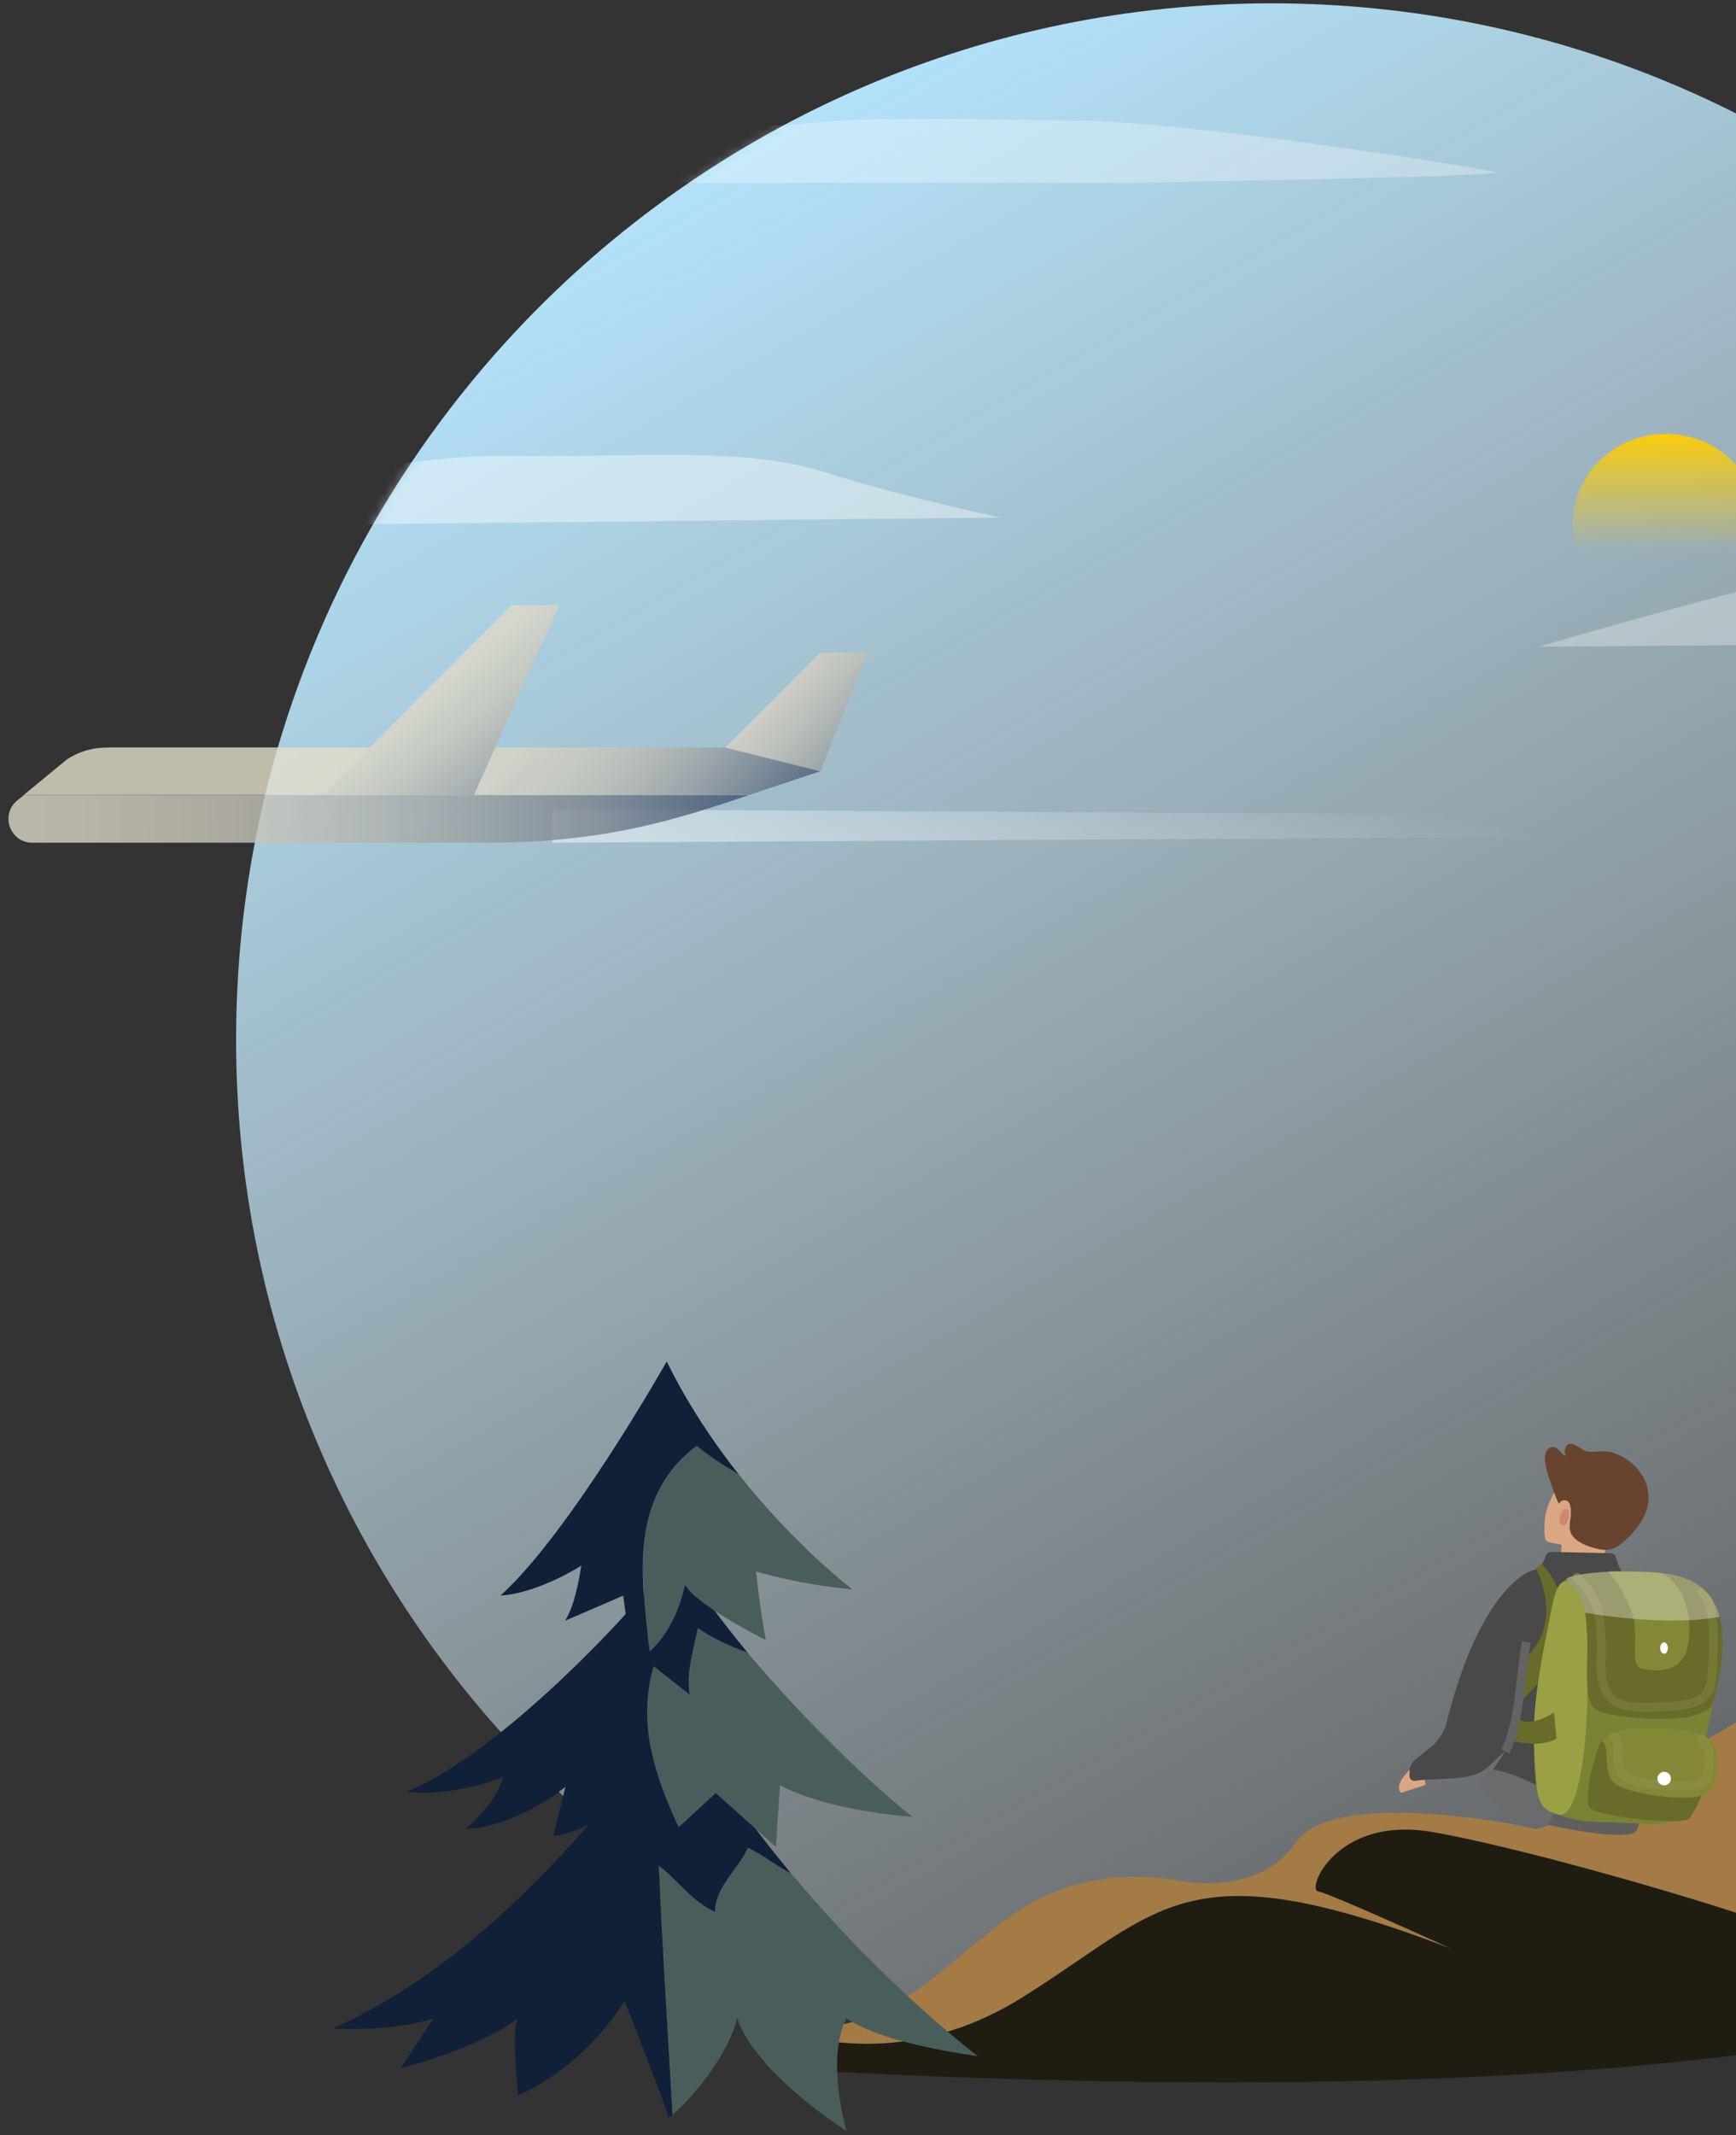 <svg width="196" height="241" viewBox="0 0 196 241" fill="none" xmlns="http://www.w3.org/2000/svg">
<rect x="0" y="0" width="196" height="241" fill="#333333" stroke="none"/>
<path d="M143.528 234.385C208.074 234.385 260.399 182 260.399 117.38C260.399 52.76 208.074 0.375 143.528 0.375C78.981 0.375 26.656 52.76 26.656 117.38C26.656 182 78.981 234.385 143.528 234.385Z" fill="url(#paint0_linear_13273_46540)"/>
<mask id="mask0_13273_46540" style="mask-type:luminance" maskUnits="userSpaceOnUse" x="26" y="0" width="235" height="235">
<path d="M143.528 234.385C208.074 234.385 260.399 182 260.399 117.38C260.399 52.76 208.074 0.375 143.528 0.375C78.981 0.375 26.656 52.76 26.656 117.38C26.656 182 78.981 234.385 143.528 234.385Z" fill="white"/>
</mask>
<g mask="url(#mask0_13273_46540)">
<path opacity="0.4" d="M33.864 59.245L112.934 58.425C112.934 58.425 102.076 56.15 93.063 53.28C84.05 50.41 72.373 51.661 57.828 51.453C44.25 51.259 34.474 55.143 24.231 55.758C13.988 56.374 -4.445 59.245 -4.445 59.245H33.859H33.864Z" fill="white"/>
<path opacity="0.3" d="M127.283 20.642H31.987C31.987 20.642 29.338 18.235 43.059 15.583C56.774 12.932 54.004 8.102 64.176 11.242C74.343 14.377 84.693 14.621 91.429 13.899C98.165 13.176 110.442 13.415 122.952 13.66C135.463 13.904 167.23 18.958 168.913 19.441C170.595 19.925 127.283 20.647 127.283 20.647V20.642Z" fill="white"/>
<path opacity="0.3" d="M173.695 73.008C173.695 73.008 286.012 72.153 284.726 71.939C283.44 71.725 262.475 60.803 252.206 63.801C241.937 66.799 248.358 67.226 235.949 64.656C223.54 62.086 214.984 62.3 203.861 64.87C192.738 67.44 173.695 73.008 173.695 73.008Z" fill="white"/>
</g>
<path d="M188.078 69.358C193.881 69.358 198.586 64.797 198.586 59.169C198.586 53.542 193.881 48.98 188.078 48.98C182.275 48.98 177.57 53.542 177.57 59.169C177.57 64.797 182.275 69.358 188.078 69.358Z" fill="url(#paint1_linear_13273_46540)"/>
<path d="M62.359 91.348L249.631 92.418V94.042L62.359 95.125V91.348Z" fill="url(#paint2_linear_13273_46540)" fill-opacity="0.5"/>
<g opacity="0.8">
<path d="M2.678 89.756L1.933 90.371C-0.003 91.969 1.122 95.124 3.633 95.124H55.093C68.485 95.124 76.514 92.44 84.557 89.756H2.678Z" fill="url(#paint3_linear_13273_46540)"/>
<path d="M12.245 84.388H11.996C10.414 84.388 8.858 84.859 7.537 85.737L2.672 89.743H12.245H84.564L92.594 87.059V84.375H12.245V84.388Z" fill="url(#paint4_linear_13273_46540)"/>
<path d="M57.773 68.312H63.135L53.496 89.758H36.352L57.773 68.312Z" fill="url(#paint5_linear_13273_46540)"/>
<path d="M81.883 84.387L92.606 87.071L97.955 73.664H92.606L81.883 84.387Z" fill="url(#paint6_linear_13273_46540)"/>
</g>
<path d="M85.711 228.1C85.711 228.1 99.388 235.446 115.376 225.479C131.364 215.512 133.669 208.444 163.848 219.961C163.848 219.961 150.185 213.712 148.818 213.49C147.45 213.268 150.886 204.976 161.578 206.769C172.269 208.562 201.309 216.784 211.424 221.622C221.539 226.466 225.587 213.066 224.504 208.201C223.421 203.335 223.941 181.101 226.684 179.836C228.156 179.155 229.218 176.966 232.772 176.021C230.224 174.874 226.809 174.498 223.122 177.327C215.479 183.193 175.601 207.061 173.303 206.442C171.006 205.824 150.421 201.911 146.29 208.006C142.16 214.102 133.44 212.364 133.44 212.364C133.44 212.364 123.2 209.792 114.237 216.187C105.268 222.588 99.075 231.637 85.711 228.086V228.1Z" fill="#A47B45"/>
<path d="M85.709 228.101L90.118 233.654C185.86 238.832 236.609 229.436 259.485 210.816C264.83 206.465 266.726 202.76 266.823 198.305C266.955 192.043 263.428 186.267 258.006 183.132L249.37 178.135C245.732 176.953 242.76 176.251 240.303 175.897C236.936 175.404 234.548 175.563 232.777 176.036C229.223 176.981 228.161 179.171 226.689 179.852C225.627 180.345 224.898 183.994 224.467 188.567C223.787 195.768 223.849 205.248 224.516 208.223C225.599 213.088 221.551 226.482 211.436 221.644C203.897 218.037 185.846 212.553 172.718 209.245C170.358 208.654 168.15 208.126 166.199 207.702C164.436 207.313 162.881 207 161.59 206.784C150.898 204.991 147.462 213.283 148.829 213.505C150.197 213.728 163.86 219.976 163.86 219.976C133.681 208.452 131.376 215.521 115.388 225.495C104.613 232.216 94.894 231.069 89.694 229.602C87.174 228.893 85.723 228.115 85.723 228.115C85.515 228.059 85.299 227.997 85.07 227.934" fill="#1F1C12"/>
<path d="M95.313 168.851C95.295 168.815 95.277 168.786 95.266 168.75C95.301 168.762 95.313 168.797 95.313 168.851Z" fill="url(#paint7_linear_13273_46540)"/>
<path d="M80.739 215.818C80.739 213.005 83.388 210.997 84.445 208.58C86.274 209.413 87.602 210.63 89.296 211.434C100.054 224.337 110.399 232.095 110.399 232.095C110.399 232.095 99.806 230.783 95.569 227.823C93.185 232.496 95.569 240.537 95.569 240.537C95.569 240.537 85.442 234.204 83.223 227.823C82.037 232.555 77.428 237.53 75.923 238.706C75.392 229.335 74.755 219.959 74.383 210.589C76.501 212.196 78.089 214.606 80.739 215.818Z" fill="#495E5B"/>
<path d="M37.568 228.979C55.757 220.855 68.775 203.391 76.713 193.459C80.537 200.182 84.945 206.227 89.288 211.438C87.595 210.634 86.273 209.417 84.438 208.584C83.381 210.994 80.731 213.003 80.731 215.821C78.082 214.616 76.494 212.206 74.376 210.593C74.747 219.963 75.385 229.339 75.916 238.71C75.615 238.946 75.438 239.035 75.438 238.934C75.438 238.332 70.522 225.871 70.522 225.871C65.376 233.912 58.489 236.524 58.489 236.524C58.489 236.524 57.692 228.784 58.489 227.827C53.986 231.295 45.246 233.457 45.246 233.457L48.952 227.827C48.952 227.827 45.246 229.333 37.562 228.979H37.568Z" fill="#102038"/>
<path d="M73.798 188.096C75.155 189.171 76.513 190.241 77.876 191.316C77.421 188.811 78.33 186.306 78.779 183.801C80.608 185.006 82.438 185.88 84.403 186.542C90.829 194.246 98.708 201.697 103.004 205.088C92.364 204.196 88.062 201.508 88.062 201.508L87.607 208.485L80.815 202.406L76.607 206.27C73.886 200.468 71.939 194.447 73.792 188.09L73.798 188.096Z" fill="#495E5B"/>
<path d="M45.945 202.228C57.672 197.555 76.273 176.841 76.249 174.826C78.096 178.442 81.053 182.525 84.405 186.542C82.44 185.874 80.604 185 78.781 183.801C78.326 186.306 77.424 188.811 77.878 191.316C76.521 190.241 75.163 189.171 73.8 188.096C71.941 194.453 73.894 200.474 76.615 206.275L76.385 206.488L70.956 201.336C68.365 206.701 62.481 207.238 62.481 207.238L63.838 201.691C63.838 201.691 58.627 206.122 52.514 206.482C56.137 203.439 56.816 200.615 56.816 200.615C56.816 200.615 50.926 202.943 45.945 202.228Z" fill="#102038"/>
<path d="M78.674 163.211C80.12 164.428 81.778 165.468 83.437 166.46C89.916 174.649 96.249 179.417 96.249 179.417C96.249 179.417 91.067 179.027 85.355 177.397C85.957 182.608 86.458 185.13 86.458 185.13C86.458 185.13 78.71 181.272 77.346 178.909C76.485 182.838 74.738 185.154 73.363 186.436C73.245 185.745 73.15 185.053 73.097 184.362C72.301 176.971 71.504 168.576 78.686 163.205L78.674 163.211Z" fill="#495E5B"/>
<path d="M56.508 180.109C64.357 173.031 75.274 153.688 75.274 153.688C77.222 157.646 79.512 161.238 81.849 164.399C82.374 165.108 82.899 165.793 83.43 166.461C81.778 165.462 80.119 164.429 78.668 163.211C71.486 168.582 72.282 176.977 73.079 184.369C73.132 185.06 73.227 185.751 73.345 186.442C72.247 187.464 71.379 187.831 71.379 187.831L70.364 180.115L69.869 180.327L63.784 182.957C65.053 181.107 65.62 176.735 65.62 176.735C65.62 176.735 60.916 179.796 56.514 180.115L56.508 180.109Z" fill="#102038"/>
<path d="M175.983 167.243C176.072 167.311 175.622 168.129 175.574 168.227C175.148 169.132 174.594 170.161 174.466 171.146C174.333 172.159 174.349 173.059 174.438 173.61C174.472 173.832 174.639 174.007 174.854 174.07C175.259 174.186 175.687 174.235 176.096 174.323C176.171 174.333 176.251 174.364 176.292 174.426C176.32 174.478 176.319 174.541 176.312 174.596C176.248 175.359 175.995 175.95 176.835 176.171C177.349 176.308 177.873 176.425 178.389 176.549C179.203 176.746 180.018 176.943 180.832 177.14L181.376 174.259C181.376 174.259 178.646 169.314 177.757 168.616C176.874 167.927 175.977 167.235 175.977 167.235L175.983 167.243Z" fill="#DBA782"/>
<path d="M174.433 164.598C174.415 165.059 174.508 165.533 174.637 165.992C174.785 166.523 174.983 167.039 175.142 167.536C175.47 168.623 175.935 169.672 176.455 170.679L177.037 169.864C177.114 169.762 177.275 169.811 177.272 169.944L177.23 172.469C177.267 173.903 179.229 174.586 180.591 174.882C181.421 175.067 182.289 174.851 182.953 174.32C183.805 173.639 184.964 172.535 185.641 171.102C185.843 170.68 185.974 170.269 186.049 169.851C186.541 167.154 184.544 164.644 181.84 163.907C180.751 163.611 179.527 164.195 178.644 163.611C178.108 163.261 177.213 162.507 176.754 163.393C176.603 163.689 176.64 164.051 176.791 164.344C176.229 164.194 175.976 163.397 175.396 163.336C175.1 163.297 174.816 163.492 174.651 163.737C174.493 163.982 174.439 164.291 174.427 164.591L174.433 164.598Z" fill="#684330"/>
<g style="mix-blend-mode:multiply" opacity="0.43">
<path d="M174.632 166.001C174.781 166.525 174.979 167.041 175.138 167.546C175.465 168.633 175.93 169.681 176.45 170.688L177.032 169.874C177.109 169.771 177.27 169.821 177.267 169.953L177.225 172.478C177.262 173.913 179.224 174.595 180.586 174.892C181.416 175.077 182.284 174.86 182.948 174.33C183.8 173.648 184.959 172.544 185.636 171.111C185.838 170.689 185.969 170.279 186.044 169.861C183.026 171.529 180.137 167.537 178.893 167.627C177.643 167.717 178.46 168.538 178.46 168.538C178.46 168.538 175.786 168.05 174.64 165.995L174.632 166.001Z" fill="#684330"/>
</g>
<path d="M175.586 171.394C175.648 169.726 176.322 169.107 176.967 169.441C177.613 169.774 177.502 172.791 176.405 172.631C175.655 172.527 175.565 172.117 175.593 171.394H175.586Z" fill="#DBA782"/>
<path d="M176.086 171.409C176.244 170.47 176.667 170.174 177.008 170.408C177.349 170.641 177.065 172.336 176.457 172.165C176.038 172.048 176.019 171.814 176.086 171.409Z" fill="#D1866F"/>
<path d="M160.485 198.646C160.485 198.646 157.014 201.156 158.187 202.379L160.951 201.482L160.485 198.646Z" fill="#DBA782"/>
<path d="M189.041 192.029C188.833 190.813 188.701 189.59 188.639 188.36C188.166 179.692 185.39 178.921 185.39 178.921C183.383 178.719 182.661 176.718 182.439 175.8C182.37 175.529 182.134 175.341 181.856 175.335L175.115 175.182C174.83 175.182 174.58 175.362 174.511 175.633C174.358 176.196 173.976 177.086 173.032 177.26C173.032 177.26 167.263 178.726 163.34 194.392C163.063 195.498 162.431 196.484 161.542 197.207L159.751 198.667C159.397 198.959 159.182 199.383 159.161 199.835L159.133 200.453C159.119 200.801 159.425 201.079 159.772 201.023C161.445 200.738 164.618 200.919 166.235 200.411C168.11 199.821 168.325 198.938 169.956 197.694L167.436 201.419C168.068 202.691 169.262 203.616 170.561 204.199C171.859 204.776 173.275 205.04 174.67 205.304C174.837 205.339 174.997 205.367 175.156 205.395C178.287 205.986 181.432 206.549 184.612 206.556C184.716 206.556 185.202 202.983 185.223 202.622" fill="#494949"/>
<g style="mix-blend-mode:multiply" opacity="0.34">
<path d="M189.036 192.029C188.828 190.813 188.696 189.59 188.633 188.36C188.161 179.692 185.384 178.921 185.384 178.921C183.378 178.719 182.656 176.718 182.434 175.8C182.364 175.529 182.128 175.341 181.85 175.335L175.109 175.182C177.921 176.669 177.407 183.411 177.268 184.822C177.13 186.226 175.609 195.894 175.72 198.778C175.838 201.669 175.72 202.371 175.72 202.371C175.72 202.371 176.255 203.393 175.72 204.324C175.484 204.735 175.297 205.11 175.151 205.402C178.282 205.993 181.427 206.556 184.607 206.562C184.711 206.562 185.197 202.99 185.218 202.629L189.029 192.029H189.036Z" fill="#494949"/>
</g>
<path d="M167.091 201.524C167.237 202.108 168.16 204.548 174.79 206C174.825 206 174.86 206.014 174.887 206.021C181.608 207.467 184.176 207.21 184.607 206.813C185.044 206.417 185.516 204.228 185.03 204.235C184.19 204.249 179.102 203.769 175.804 202.629C175.165 202.407 174.596 202.164 174.138 201.9C171.284 200.238 168.716 199.696 168.389 199.752C168.063 199.807 166.945 200.947 167.091 201.531V201.524Z" fill="#6B6B6B"/>
<g style="mix-blend-mode:multiply" opacity="0.34">
<path d="M174.797 205.998C174.797 205.998 174.866 206.012 174.894 206.019C181.614 207.464 184.183 207.207 184.613 206.811C185.051 206.415 185.523 204.226 185.037 204.232C184.197 204.246 179.108 203.767 175.81 202.627C176.074 203.864 175.123 205.379 174.804 205.998H174.797Z" fill="#494949"/>
</g>
<path d="M173.399 177.091C173.399 177.091 176.85 183.131 171.976 187.398L170.977 192.688C181.501 183.541 174.01 176.486 174.01 176.486L173.399 177.098V177.091Z" fill="#686B2A"/>
<path d="M190.705 179.084C187.733 178.139 182.811 177.048 177.688 177.965C176.667 178.146 175.848 178.918 175.619 179.932C174.647 184.228 172.21 196.189 173.661 202.778C173.779 203.32 174.105 203.786 174.564 204.092C175.612 204.773 177.868 205.829 181.666 205.683L187.178 205.948C187.949 205.982 188.678 205.572 189.039 204.891C190.642 201.854 194.731 193.027 193.947 183.178C193.794 181.288 192.51 179.668 190.705 179.098V179.084Z" fill="#7A8234"/>
<path d="M177.46 178.563C176.439 178.299 175.766 178.487 175.183 181.587C174.6 184.687 172.857 192.144 173.211 197.26C173.565 202.375 173.211 204.106 175.905 204.829C178.605 205.551 179.355 194.174 179.189 190.024C179.022 185.882 180.008 179.224 177.46 178.563Z" fill="#9CA045"/>
<path d="M178.903 181.665C178.917 181.762 178.937 181.859 178.951 181.957C178.951 181.991 178.965 182.026 178.965 182.054C179.75 187.329 178.222 192.417 180.652 193.23C183.089 194.036 192.704 194.982 193.468 192.055C194.593 187.739 194.717 184.674 194.162 182.513C194.127 182.387 194.093 182.262 194.058 182.144C193.114 179.093 190.698 177.974 187.886 177.62C183.075 177.008 177.07 177.668 176.917 178.238C176.757 178.794 178.403 179.197 178.903 181.672V181.665Z" fill="#686B2A"/>
<path d="M187.45 177.504C191.219 179.297 191.101 185.011 190.234 186.811C189.366 188.611 187.089 188.764 185.436 188.388C183.784 188.02 185.263 184.753 184.173 181.855C183.083 178.957 181.562 177.365 181.562 177.365L187.45 177.497V177.504Z" fill="#838736"/>
<path d="M187.445 186.035C187.445 186.39 187.64 186.681 187.876 186.681C188.112 186.681 188.306 186.396 188.306 186.035C188.306 185.674 188.112 185.389 187.876 185.389C187.64 185.389 187.445 185.674 187.445 186.035Z" fill="white"/>
<path d="M192.93 196.509C190.084 194.459 181.468 195.112 180.774 196.509C180.079 197.906 178.691 203.036 179.475 204.05C180.26 205.065 189.882 206.142 190.736 205.253C191.597 204.363 194.506 197.649 192.923 196.509H192.93Z" fill="#686B2A"/>
<path d="M180.766 196.507C181.946 196.98 180.814 199.885 182.189 201.22C183.563 202.554 191.631 203.687 192.88 202.29C194.13 200.893 194.56 197.508 192.825 196.201C191.089 194.895 182.335 194.297 180.773 196.507H180.766Z" fill="#838736"/>
<path d="M178.055 178.053C180.554 180.687 180.908 182.105 180.776 187.665C180.651 193.225 183.803 192.857 188.656 192.6C193.509 192.343 193.217 190.494 193.397 187.401C193.578 184.308 193.509 181.215 192.196 179.7" stroke="#777736" stroke-miterlimit="10" stroke-linecap="round"/>
<path d="M182.195 196.131C183.16 196.708 182.23 199.349 183.306 200.398C184.382 201.448 188.673 201.663 190.616 201.538C192.56 201.413 192.741 201.142 192.845 200.002C192.949 198.862 193.241 197.389 192.165 196.277" stroke="#8C8C41" stroke-miterlimit="10" stroke-linecap="round"/>
<path d="M187.125 200.768C187.125 201.192 187.465 201.533 187.889 201.533C188.312 201.533 188.652 201.192 188.652 200.768C188.652 200.344 188.312 200.004 187.889 200.004C187.465 200.004 187.125 200.344 187.125 200.768Z" fill="white"/>
<path d="M170.569 196.516C171.062 196.516 173.825 197.385 175.735 196.252L175.45 193.291C175.45 193.291 172.263 195.557 170.778 193.465L170.562 196.516H170.569Z" fill="#686B2A"/>
<path d="M172.329 185.346C171.614 189.28 171.607 194.346 169.969 197.703L172.329 185.346Z" fill="#494949"/>
<path d="M172.329 185.346C171.614 189.28 171.607 194.346 169.969 197.703" stroke="#636363" stroke-miterlimit="10"/>
<g style="mix-blend-mode:overlay" opacity="0.33">
<path d="M178.887 181.664C178.901 181.761 178.922 181.858 178.936 181.956C178.936 181.99 178.95 182.025 178.95 182.053C182.448 182.623 189.134 183.457 194.146 182.505C194.112 182.38 194.077 182.255 194.042 182.136C193.098 179.085 190.682 177.966 187.871 177.612C183.059 177 177.054 177.66 176.901 178.23C176.742 178.786 178.387 179.189 178.887 181.664Z" fill="white"/>
</g>
<defs>
<linearGradient id="paint0_linear_13273_46540" x1="85.733" y1="17.017" x2="245.992" y2="294.668" gradientUnits="userSpaceOnUse">
<stop stop-color="#B2E1F8"/>
<stop offset="0.18" stop-color="#C2E7F9" stop-opacity="0.78"/>
<stop offset="0.48" stop-color="#DCF1FB" stop-opacity="0.45"/>
<stop offset="0.73" stop-color="#EFF8FD" stop-opacity="0.21"/>
<stop offset="0.91" stop-color="#FAFDFE" stop-opacity="0.06"/>
<stop offset="1" stop-color="white" stop-opacity="0"/>
</linearGradient>
<linearGradient id="paint1_linear_13273_46540" x1="188.072" y1="48.164" x2="188.071" y2="72.969" gradientUnits="userSpaceOnUse">
<stop stop-color="#FFCD01"/>
<stop offset="0.57" stop-color="#FFCD01" stop-opacity="0"/>
</linearGradient>
<linearGradient id="paint2_linear_13273_46540" x1="158.378" y1="69.198" x2="147.097" y2="115.684" gradientUnits="userSpaceOnUse">
<stop offset="0.43" stop-color="white" stop-opacity="0"/>
<stop offset="1" stop-color="white"/>
</linearGradient>
<linearGradient id="paint3_linear_13273_46540" x1="83.223" y1="92.034" x2="-37.863" y2="92.935" gradientUnits="userSpaceOnUse">
<stop stop-color="#405370"/>
<stop offset="0.04" stop-color="#4F6078"/>
<stop offset="0.13" stop-color="#77818E"/>
<stop offset="0.24" stop-color="#989EA0"/>
<stop offset="0.35" stop-color="#B4B5AF"/>
<stop offset="0.47" stop-color="#C9C7BB"/>
<stop offset="0.6" stop-color="#D8D4C3"/>
<stop offset="0.76" stop-color="#E1DBC8"/>
<stop offset="0.99" stop-color="#E4DECA"/>
</linearGradient>
<linearGradient id="paint4_linear_13273_46540" x1="75.253" y1="109.539" x2="36.037" y2="77.715" gradientUnits="userSpaceOnUse">
<stop stop-color="#405370"/>
<stop offset="0.05" stop-color="#58687D"/>
<stop offset="0.14" stop-color="#7D8791"/>
<stop offset="0.23" stop-color="#9DA2A3"/>
<stop offset="0.33" stop-color="#B7B8B1"/>
<stop offset="0.44" stop-color="#CBC9BC"/>
<stop offset="0.57" stop-color="#D9D4C4"/>
<stop offset="0.72" stop-color="#E1DBC8"/>
<stop offset="0.99" stop-color="#E4DECA"/>
</linearGradient>
<linearGradient id="paint5_linear_13273_46540" x1="64.769" y1="96.907" x2="46.947" y2="75.756" gradientUnits="userSpaceOnUse">
<stop stop-color="#405370"/>
<stop offset="0.02" stop-color="#445772"/>
<stop offset="0.27" stop-color="#7D8691"/>
<stop offset="0.5" stop-color="#A9ACA9"/>
<stop offset="0.7" stop-color="#C9C7BB"/>
<stop offset="0.88" stop-color="#DCD8C6"/>
<stop offset="0.99" stop-color="#E4DECA"/>
</linearGradient>
<linearGradient id="paint6_linear_13273_46540" x1="101.303" y1="88.93" x2="82.584" y2="72.677" gradientUnits="userSpaceOnUse">
<stop stop-color="#405370"/>
<stop offset="0.07" stop-color="#57677D"/>
<stop offset="0.22" stop-color="#828B94"/>
<stop offset="0.37" stop-color="#A5A9A7"/>
<stop offset="0.52" stop-color="#C1C0B6"/>
<stop offset="0.68" stop-color="#D4D0C1"/>
<stop offset="0.83" stop-color="#E0DAC7"/>
<stop offset="0.99" stop-color="#E4DECA"/>
</linearGradient>
<linearGradient id="paint7_linear_13273_46540" x1="95.313" y1="168.797" x2="95.266" y2="168.797" gradientUnits="userSpaceOnUse">
<stop stop-color="#506E73"/>
<stop offset="1" stop-color="#869581"/>
</linearGradient>
</defs>
</svg>
